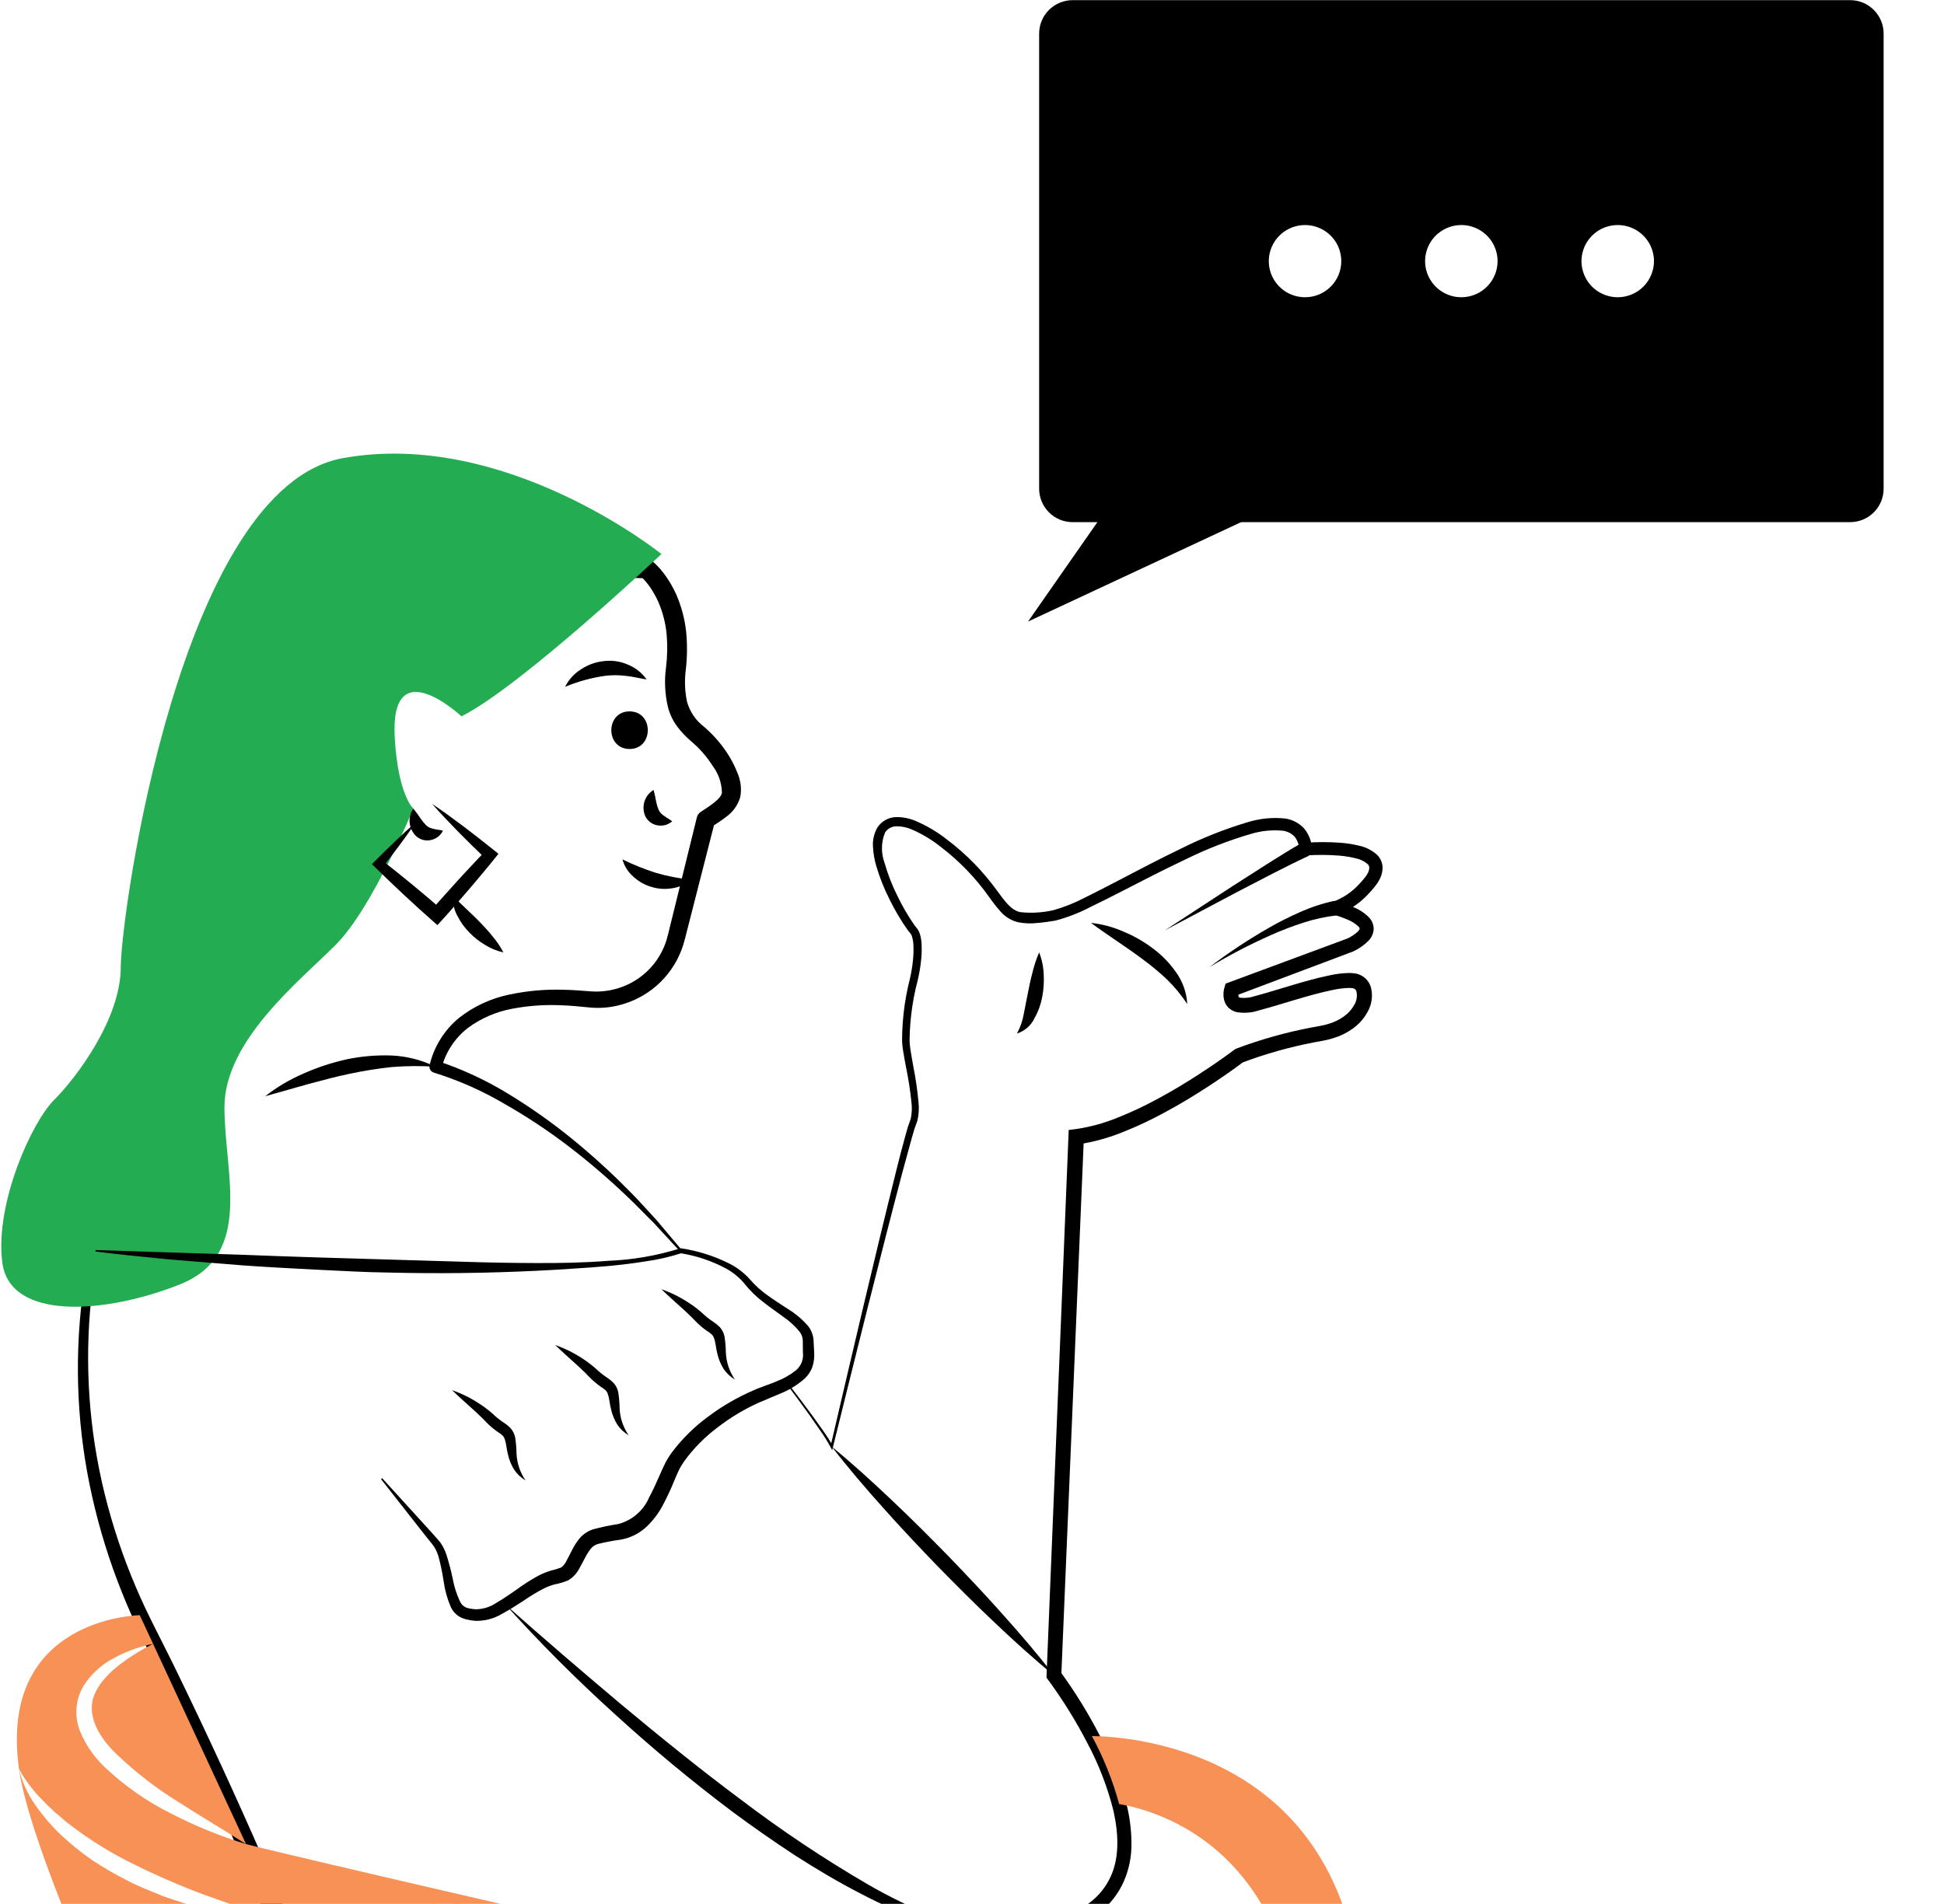 <svg width="244" height="239" viewBox="0 0 244 239" fill="none" xmlns="http://www.w3.org/2000/svg">
<g clip-path="url(#clip0_1_409)">
<path d="M85.365 157.111L82.071 153.535C80.913 152.401 79.806 151.219 78.623 150.115C76.285 147.883 73.825 145.782 71.255 143.819C68.691 141.868 65.997 140.092 63.193 138.502C60.444 136.894 57.521 135.605 54.478 134.66L54.468 134.657C54.274 134.601 54.109 134.473 54.007 134.299C53.904 134.125 53.873 133.919 53.919 133.723C54.468 131.392 55.768 129.305 57.619 127.779C59.471 126.325 61.639 125.323 63.949 124.851C66.19 124.377 68.48 124.176 70.77 124.254C71.886 124.26 73.081 124.386 74.127 124.45C75.122 124.527 76.123 124.442 77.089 124.196C78.539 123.84 79.88 123.136 80.995 122.146C82.109 121.156 82.964 119.909 83.484 118.515C83.818 117.638 84.026 116.509 84.307 115.447L87.467 102.61C87.536 102.33 87.709 102.086 87.95 101.927C89.224 101.096 90.504 100.253 90.61 99.523C90.591 98.312 90.189 97.137 89.462 96.166C88.715 94.984 87.787 93.925 86.712 93.028C86.079 92.483 85.505 91.873 84.999 91.208C84.46 90.478 84.066 89.651 83.84 88.773C83.457 87.159 83.372 85.49 83.589 83.846C83.768 82.428 83.794 80.996 83.669 79.573C83.53 78.196 83.182 76.848 82.636 75.575C82.356 74.954 82.025 74.357 81.645 73.791C81.29 73.261 80.875 72.773 80.407 72.338L81.124 72.6L64.394 72.067L47.667 71.419L48.576 70.815C42.431 86.27 36.19 101.678 30.183 117.178C29.484 119.137 28.498 120.975 27.649 122.871L25.012 128.521L19.815 139.852L14.632 151.19C12.898 154.924 11.82 158.927 11.447 163.024C10.589 171.227 11.16 179.515 13.134 187.524C14.119 191.514 15.424 195.418 17.037 199.199C17.831 201.098 18.728 202.928 19.663 204.78C20.594 206.643 21.549 208.494 22.445 210.374C29.728 225.362 36.393 240.621 42.442 256.151C42.48 256.249 42.506 256.351 42.519 256.455L42.521 256.481C43.763 267.255 46.532 277.8 50.745 287.8C51.797 290.277 52.887 292.814 54.111 295.152C57.794 302.208 64.06 307.582 71.612 310.161C74.098 311.03 76.684 311.586 79.308 311.819C81.88 312.001 84.729 311.959 87.452 312.02C92.952 312.089 98.452 312.181 103.951 312.296L136.947 312.946L136.963 312.946C137.251 312.952 137.525 313.07 137.725 313.276C137.926 313.481 138.037 313.757 138.036 314.044C137.992 320.072 137.917 326.045 138.211 332.029C138.489 338.011 139.034 343.985 139.816 349.931C140.609 355.876 141.588 361.797 142.753 367.695C143.923 373.589 145.283 379.448 146.717 385.291C146.726 385.326 146.72 385.364 146.702 385.395C146.683 385.426 146.653 385.449 146.617 385.458C146.582 385.467 146.544 385.462 146.513 385.444C146.481 385.426 146.458 385.396 146.448 385.361C143.041 373.795 140.353 362.029 138.4 350.133C137.474 344.169 136.783 338.165 136.361 332.136C135.913 326.11 135.854 320.044 135.831 314.044L136.919 315.141L103.917 314.963C98.417 314.944 92.916 314.898 87.417 314.825C84.641 314.768 81.984 314.831 79.067 314.639C73.31 314.182 67.764 312.28 62.944 309.111C58.125 305.941 54.19 301.608 51.506 296.514C50.188 293.993 49.085 291.497 48.017 288.921C43.783 278.642 41.034 267.817 39.85 256.769L39.929 257.098C36.986 249.364 33.845 241.671 30.625 234.029C27.414 226.379 24.049 218.797 20.532 211.283L17.865 205.663C16.966 203.786 16.073 201.862 15.306 199.909C13.739 196.008 12.49 191.988 11.569 187.887C9.719 179.686 9.297 171.229 10.322 162.885C10.597 160.803 11.002 158.739 11.535 156.707C11.803 155.691 12.108 154.683 12.464 153.689C12.833 152.706 13.252 151.744 13.72 150.804L18.98 139.5C22.464 131.955 26.057 124.454 29.289 116.803C35.253 101.294 40.983 85.693 46.81 70.138C46.877 69.959 46.998 69.804 47.157 69.696C47.316 69.588 47.505 69.531 47.698 69.534L47.719 69.534L64.457 69.813L81.191 70.206L81.227 70.207C81.478 70.213 81.719 70.305 81.909 70.468C82.567 71.044 83.149 71.702 83.638 72.426C84.107 73.11 84.516 73.833 84.861 74.587C85.52 76.088 85.945 77.68 86.122 79.309C86.275 80.893 86.261 82.488 86.078 84.069C85.902 85.423 85.956 86.798 86.24 88.134C86.6 89.373 87.35 90.465 88.379 91.248C89.614 92.311 90.676 93.558 91.529 94.944C91.958 95.653 92.323 96.399 92.619 97.174C92.993 98.091 93.094 99.096 92.911 100.069C92.624 101.048 92.021 101.905 91.195 102.508C90.516 103.041 89.861 103.442 89.24 103.854L89.723 103.172L86.451 115.982C86.155 117.045 85.972 118.097 85.524 119.285C84.867 120.998 83.801 122.525 82.417 123.734C81.034 124.943 79.375 125.797 77.585 126.223C76.401 126.511 75.177 126.595 73.964 126.472C72.806 126.374 71.801 126.243 70.705 126.211C68.572 126.092 66.431 126.232 64.332 126.627C62.283 126.996 60.349 127.835 58.683 129.077C57.067 130.35 55.917 132.118 55.41 134.108L54.852 133.171C58.008 134.212 61.032 135.617 63.863 137.356C66.661 139.063 69.34 140.959 71.879 143.03C74.407 145.097 76.818 147.3 79.103 149.631C80.26 150.778 81.328 152.011 82.435 153.202L85.578 156.933C85.602 156.96 85.613 156.996 85.611 157.032C85.608 157.068 85.591 157.102 85.564 157.126C85.536 157.15 85.501 157.162 85.464 157.161C85.428 157.159 85.394 157.143 85.369 157.116L85.365 157.111Z" fill="black"/>
<path d="M153.805 418.559C153.973 421.005 153.911 423.462 153.62 425.897C153.293 428.331 152.729 430.727 151.935 433.052C151.165 435.381 150.244 437.652 149.323 439.917C148.461 442.185 147.832 444.534 147.448 446.928C146.701 451.74 146.321 456.602 146.311 461.472C146.253 466.341 146.381 471.227 146.715 476.076L146.229 475.628L170.398 475.525L169.809 476.112L169.741 460.369L169.737 459.328L170.687 459.78C179.221 463.955 187.982 467.65 196.931 470.849C201.407 472.378 205.977 473.618 210.613 474.56C215.208 475.511 219.929 475.695 224.585 475.105C226.892 474.771 229.155 474.185 231.335 473.359C232.407 473.006 233.445 472.557 234.435 472.018C234.836 471.817 235.163 471.495 235.369 471.098C235.575 470.701 235.65 470.25 235.583 469.808C235.336 468.786 234.841 467.84 234.141 467.052C233.414 466.169 232.616 465.347 231.755 464.592C229.996 463.055 228.121 461.654 226.147 460.402L202.483 444.36L199.599 442.405L203.058 442.909C207.368 443.536 211.685 444.173 216.018 444.466C220.318 444.868 224.649 444.807 228.935 444.285C233.136 443.726 237.31 442.129 239.796 438.732L240.669 437.433C240.937 436.984 241.171 436.509 241.425 436.048C241.915 435.175 242.268 434.233 242.472 433.254C242.495 432.318 242.174 431.405 241.568 430.689C240.913 429.894 240.158 429.185 239.323 428.58C235.724 426.203 231.821 424.32 227.718 422.982C223.623 421.522 219.434 420.301 215.211 419.225C210.976 418.241 206.725 417.084 202.504 415.968L189.816 412.608L189.336 412.481L189.547 412.035C194.936 400.663 199.948 389.102 204.78 377.478C209.598 365.846 214.163 354.106 218.24 342.198C222.432 330.334 225.921 318.236 228.691 305.965C230.072 299.845 230.945 293.622 231.302 287.359C231.478 284.248 231.31 281.127 230.802 278.053C230.369 275 229.09 272.129 227.108 269.761C225.081 267.412 222.675 265.416 219.989 263.855C217.295 262.272 214.472 260.919 211.549 259.809C205.655 257.63 199.583 255.966 193.4 254.836C180.992 252.616 168.435 251.329 155.834 250.986C152.684 250.87 149.532 250.805 146.38 250.774L141.652 250.759C140.07 250.733 138.536 250.86 136.82 250.686C134.724 250.446 132.711 249.735 130.931 248.607C129.151 247.479 127.651 245.963 126.545 244.174C126.426 244 126.329 243.814 126.228 243.631L126.077 243.355L126.001 243.217L125.963 243.148C125.306 244.217 126.806 241.609 126.688 241.881L127.837 241.763C128.603 241.706 129.364 241.602 130.116 241.45L131.242 241.243C131.611 241.154 131.971 241.039 132.335 240.939C133.774 240.557 135.141 239.946 136.385 239.131C137.582 238.331 138.556 237.242 139.217 235.966C140.562 233.42 140.408 230.266 139.759 227.337C139.013 224.353 137.901 221.473 136.448 218.76C135.022 216.009 133.384 213.373 131.549 210.875L131.349 210.603L131.362 210.281L134.105 142.673L134.138 141.852L134.967 141.752C136.788 141.49 138.569 141.005 140.271 140.308C142.021 139.614 143.726 138.811 145.376 137.904C147.044 137.012 148.671 136.031 150.268 135.003C151.86 133.976 153.446 132.895 154.942 131.771L155.058 131.684L155.17 131.641C158.22 130.493 161.363 129.608 164.565 128.997C164.957 128.924 165.388 128.857 165.748 128.78C166.102 128.717 166.452 128.63 166.795 128.52C167.464 128.322 168.095 128.014 168.663 127.61C169.206 127.235 169.653 126.74 169.969 126.163C170.266 125.68 170.373 125.105 170.27 124.549C170.26 124.466 170.231 124.387 170.186 124.316C170.142 124.246 170.082 124.186 170.012 124.14C169.977 124.079 169.868 124.104 169.795 124.055C169.648 124.051 169.524 124.02 169.359 124.022C168.627 124.041 167.899 124.133 167.186 124.296C165.677 124.607 164.154 125.043 162.631 125.493C161.102 125.942 159.586 126.426 158 126.845C157.08 127.153 156.096 127.221 155.142 127.043C154.812 126.945 154.507 126.78 154.247 126.557C153.981 126.308 153.784 125.995 153.676 125.648C153.511 125.074 153.523 124.464 153.711 123.897L153.826 123.485L154.268 123.321L169.156 117.804L169.071 117.841C169.581 117.612 170.049 117.3 170.456 116.918C170.554 116.832 170.625 116.719 170.658 116.593C170.665 116.569 170.657 116.479 170.512 116.32C170.116 115.946 169.652 115.651 169.145 115.45C168.58 115.202 167.997 114.997 167.401 114.836L164.607 114.085L167.338 113.19C168.567 112.736 169.669 111.996 170.553 111.032C170.787 110.791 171.011 110.54 171.22 110.281L171.519 109.892C171.576 109.815 171.64 109.664 171.706 109.555C171.806 109.355 171.861 109.135 171.866 108.912C171.854 108.745 171.781 108.589 171.66 108.473C171.225 108.105 170.703 107.855 170.143 107.744C169.487 107.583 168.818 107.473 168.144 107.416C166.752 107.301 165.352 107.292 163.958 107.388L163.232 107.435L163.096 106.667C163.061 106.084 162.858 105.524 162.512 105.053C162.126 104.64 161.61 104.37 161.049 104.289C159.675 104.154 158.287 104.294 156.968 104.7C154.153 105.526 151.414 106.594 148.784 107.892C146.108 109.156 143.469 110.521 140.819 111.883C139.492 112.563 138.162 113.242 136.807 113.891C135.431 114.607 133.981 115.17 132.481 115.568C131.719 115.698 130.982 115.804 130.203 115.868C129.394 115.962 128.575 115.931 127.775 115.775C126.923 115.56 126.157 115.091 125.579 114.431C125.072 113.853 124.597 113.247 124.157 112.616C122.471 110.233 120.433 108.117 118.112 106.34C116.992 105.444 115.758 104.7 114.441 104.127C113.833 103.864 113.177 103.728 112.513 103.728C112.23 103.731 111.952 103.804 111.703 103.939C111.455 104.075 111.243 104.269 111.087 104.505C110.582 105.746 110.567 107.132 111.045 108.384C111.442 109.779 111.969 111.134 112.62 112.432C113.247 113.741 113.979 114.999 114.809 116.192L115.173 116.642C115.306 116.84 115.406 117.058 115.472 117.287C115.587 117.683 115.654 118.092 115.671 118.504C115.709 119.276 115.678 120.049 115.58 120.816C115.492 121.573 115.36 122.325 115.185 123.067C114.998 123.805 114.832 124.49 114.698 125.215C114.428 126.653 114.259 128.108 114.192 129.569L114.164 130.662C114.177 131.011 114.21 131.358 114.264 131.702C114.368 132.421 114.505 133.15 114.636 133.881C114.928 135.353 115.144 136.84 115.284 138.334C115.375 139.128 115.326 139.931 115.139 140.708L114.765 141.753L114.456 142.814L113.283 147.101C110.261 158.582 107.408 170.117 104.552 181.646L104.45 182.058L104.251 181.672C103.867 180.97 103.445 180.29 102.988 179.633L101.6 177.642C100.658 176.325 99.692 175.024 98.718 173.729L98.866 173.617C99.859 174.899 100.842 176.188 101.804 177.495L103.223 179.473C103.702 180.14 104.143 180.832 104.544 181.548L104.243 181.573C106.943 170.003 109.637 158.436 112.507 146.901C112.869 145.459 113.234 144.02 113.636 142.581L113.943 141.501L114.311 140.446C114.456 139.773 114.486 139.081 114.401 138.398C114.253 136.937 114.03 135.484 113.734 134.046C113.597 133.316 113.455 132.587 113.34 131.836C113.277 131.448 113.237 131.056 113.223 130.662L113.243 129.53C113.301 128.023 113.464 126.522 113.732 125.038C113.861 124.302 114.041 123.542 114.213 122.84C114.374 122.135 114.494 121.422 114.572 120.703C114.658 119.996 114.681 119.282 114.643 118.571C114.628 118.241 114.573 117.914 114.481 117.597C114.377 117.261 114.315 117.234 113.975 116.822C113.095 115.582 112.317 114.272 111.651 112.906C110.959 111.55 110.397 110.132 109.971 108.672C109.752 107.918 109.619 107.142 109.575 106.358C109.502 105.497 109.694 104.635 110.126 103.887C110.379 103.499 110.722 103.177 111.126 102.948C111.53 102.72 111.983 102.591 112.447 102.574C113.279 102.558 114.104 102.716 114.871 103.037C116.295 103.639 117.633 104.429 118.847 105.384C121.275 107.215 123.411 109.401 125.185 111.867C126.081 113.058 126.886 114.283 128.07 114.508C129.465 114.657 130.875 114.572 132.242 114.256C133.617 113.865 134.947 113.33 136.21 112.662C137.536 112.015 138.853 111.331 140.172 110.642C142.808 109.264 145.451 107.872 148.152 106.572C150.856 105.214 153.674 104.094 156.574 103.225C158.108 102.746 159.724 102.585 161.322 102.754C162.245 102.894 163.09 103.346 163.717 104.035C164.282 104.75 164.619 105.616 164.687 106.523L163.825 105.802C165.311 105.688 166.802 105.687 168.288 105.8C169.053 105.859 169.812 105.979 170.557 106.159C171.419 106.334 172.217 106.74 172.864 107.334C173.255 107.733 173.491 108.256 173.531 108.812C173.547 109.31 173.443 109.804 173.228 110.253C173.128 110.461 173.015 110.663 172.891 110.858C172.773 111.024 172.656 111.177 172.535 111.328C172.295 111.631 172.041 111.919 171.775 112.197C170.707 113.369 169.372 114.268 167.882 114.818L167.819 113.171C168.513 113.351 169.193 113.584 169.85 113.869C170.587 114.16 171.257 114.598 171.818 115.157C172.013 115.358 172.167 115.595 172.269 115.856C172.372 116.117 172.422 116.395 172.415 116.675C172.373 117.212 172.142 117.718 171.762 118.102C171.214 118.652 170.573 119.101 169.867 119.428L169.834 119.445L169.781 119.465L154.923 125.061L155.48 124.485C155.422 124.681 155.413 124.888 155.456 125.088C155.5 125.196 155.478 125.182 155.66 125.254C156.29 125.322 156.926 125.249 157.525 125.042C159.028 124.644 160.558 124.154 162.095 123.701C163.636 123.245 165.187 122.795 166.809 122.458C167.655 122.265 168.518 122.16 169.385 122.143C169.639 122.152 169.891 122.173 170.143 122.208C170.458 122.268 170.759 122.387 171.031 122.557C171.569 122.901 171.951 123.441 172.095 124.062C172.328 125.079 172.165 126.146 171.64 127.049C171.19 127.877 170.554 128.591 169.781 129.134C169.048 129.66 168.233 130.061 167.369 130.322C166.951 130.456 166.525 130.563 166.093 130.641L164.918 130.857C161.838 131.45 158.814 132.304 155.88 133.41L156.108 133.281C154.535 134.466 152.945 135.551 151.311 136.61C149.679 137.662 148.014 138.669 146.295 139.592C144.577 140.538 142.801 141.376 140.978 142.101C139.119 142.863 137.172 143.392 135.181 143.674L136.044 142.753L133.208 210.357L133.022 209.764C134.913 212.352 136.599 215.083 138.065 217.932C139.579 220.785 140.734 223.813 141.503 226.947C141.87 228.557 142.04 230.205 142.01 231.856C141.974 233.564 141.553 235.242 140.779 236.766C139.981 238.297 138.809 239.602 137.37 240.562C135.971 241.477 134.433 242.163 132.815 242.592C132.418 242.7 132.023 242.822 131.625 242.916L130.421 243.135C129.624 243.293 128.819 243.401 128.008 243.459L126.8 243.578C126.608 243.842 128.099 241.259 127.488 242.383L127.521 242.444L127.588 242.565L127.72 242.807C127.804 242.971 127.896 243.131 127.996 243.285C128.964 244.862 130.279 246.2 131.841 247.197C133.403 248.195 135.172 248.827 137.014 249.046C138.443 249.209 140.077 249.108 141.652 249.141L146.4 249.189C149.566 249.242 152.73 249.328 155.893 249.467C168.563 249.9 181.182 251.282 193.644 253.601C199.888 254.788 206.017 256.514 211.961 258.759C214.936 259.913 217.808 261.315 220.547 262.95C223.318 264.591 225.797 266.677 227.884 269.125C229.96 271.633 231.297 274.665 231.746 277.885C232.252 281.029 232.409 284.219 232.214 287.397C231.825 293.708 230.915 299.975 229.494 306.137C226.658 318.423 223.101 330.533 218.842 342.404C210.449 366.171 200.826 389.481 190.293 412.386L190.024 411.813L202.73 415.054C206.976 416.135 211.174 417.238 215.468 418.196C219.729 419.24 223.957 420.428 228.113 421.87C230.19 422.593 232.248 423.382 234.264 424.289C236.312 425.174 238.266 426.262 240.095 427.538C241.036 428.207 241.886 428.996 242.623 429.883C243.436 430.852 243.864 432.084 243.828 433.346C243.819 433.668 243.761 433.987 243.654 434.291C243.584 434.58 243.483 434.86 243.353 435.128C243.124 435.638 242.93 436.159 242.67 436.659C242.403 437.156 242.157 437.662 241.872 438.15L240.932 439.576C239.559 441.431 237.743 442.916 235.648 443.896C233.6 444.858 231.413 445.498 229.168 445.793C224.768 446.346 220.32 446.423 215.904 446.024C211.504 445.738 207.156 445.109 202.81 444.489L203.386 443.038L227.042 459.012C229.087 460.318 231.027 461.779 232.847 463.382C233.773 464.2 234.631 465.092 235.411 466.049C236.288 467.057 236.895 468.269 237.174 469.573C237.302 470.331 237.173 471.11 236.809 471.788C236.629 472.118 236.406 472.423 236.144 472.693C235.888 472.933 235.612 473.15 235.318 473.342C234.223 473.952 233.071 474.453 231.878 474.841C229.595 475.696 227.225 476.3 224.81 476.642C222.396 476.972 219.957 477.072 217.525 476.943C216.32 476.83 215.112 476.738 213.911 476.602L210.336 476.038C205.631 475.066 200.995 473.792 196.456 472.223C187.458 468.99 178.661 465.228 170.11 460.957L171.056 460.369L170.989 476.112L170.986 476.703L170.398 476.7L146.229 476.597L145.77 476.595L145.744 476.148C145.455 471.247 145.347 466.355 145.488 461.455C145.57 456.55 146.024 451.658 146.847 446.821C147.273 444.393 147.947 442.016 148.857 439.724C149.81 437.476 150.76 435.226 151.558 432.925C152.378 430.632 152.971 428.266 153.33 425.858C153.654 423.443 153.751 421.003 153.62 418.569L153.805 418.559ZM33.284 137.619C34.766 136.46 36.393 135.498 38.125 134.758C39.851 133.992 41.65 133.4 43.495 132.99C45.36 132.597 47.267 132.434 49.172 132.505C51.08 132.594 52.95 133.074 54.664 133.915C52.843 133.795 51.015 133.807 49.196 133.951C47.412 134.143 45.639 134.427 43.884 134.8C42.121 135.163 40.377 135.64 38.616 136.112L33.284 137.619Z" fill="black"/>
<path d="M146.229 116.782L154.773 111.199L159.076 108.445C160.524 107.537 161.953 106.632 163.475 105.766L164.307 107.423C162.802 108.106 161.278 108.885 159.768 109.651L155.243 111.998L146.229 116.782ZM151.806 121.413C154.149 119.632 156.604 118.004 159.156 116.537C160.445 115.793 161.772 115.12 163.134 114.519C164.528 113.894 165.984 113.414 167.478 113.087L167.741 114.921C166.342 115.079 164.963 115.38 163.626 115.819C162.249 116.261 160.896 116.776 159.575 117.364C156.901 118.546 154.306 119.899 151.806 121.413ZM136.933 115.856C138.328 116.007 139.691 116.371 140.975 116.936C142.277 117.469 143.505 118.165 144.629 119.008C145.787 119.849 146.794 120.878 147.609 122.052C148.449 123.222 148.938 124.607 149.017 126.043C148.287 124.934 147.44 123.905 146.492 122.974C145.55 122.087 144.555 121.257 143.513 120.489C141.43 118.907 139.184 117.524 136.933 115.856ZM130.426 119.56C130.773 120.446 130.967 121.383 131 122.333C131.055 123.268 130.994 124.206 130.817 125.126C130.646 126.073 130.317 126.985 129.845 127.825C129.63 128.28 129.324 128.686 128.943 129.017C128.563 129.348 128.118 129.597 127.637 129.748C128.06 128.981 128.351 128.149 128.498 127.286L128.993 124.774C129.157 123.924 129.33 123.066 129.561 122.2C129.773 121.297 130.062 120.414 130.426 119.56Z" fill="black"/>
<path d="M57.918 89.925C65.354 86.22 83.017 69.55 83.017 69.55C83.017 69.55 63.495 53.807 43.044 57.511C22.593 61.215 15.157 114.93 15.157 121.413C15.157 127.895 9.579 135.304 6.79 138.083C4.002 140.861 -0.646 151.048 0.283 158.457C1.213 165.866 13.298 164.94 22.593 161.235C31.889 157.531 28.171 147.344 28.171 139.009C28.171 130.674 37.467 123.265 42.115 118.634C46.763 114.004 51.875 101.501 51.875 101.501C51.875 101.501 49.988 99.876 49.551 92.703C48.866 81.457 57.918 89.925 57.918 89.925Z" fill="#23AC52"/>
<path d="M51.875 101.501C52.202 101.904 52.509 102.323 52.794 102.756C52.99 103.047 53.212 103.319 53.457 103.571C53.642 103.765 53.877 103.906 54.136 103.978C54.342 104.042 54.553 104.093 54.767 104.129C55.045 104.162 55.321 104.212 55.594 104.28C55.461 104.557 55.27 104.802 55.033 104.999C54.796 105.196 54.52 105.34 54.222 105.421C53.866 105.527 53.488 105.536 53.127 105.446C52.767 105.356 52.438 105.171 52.174 104.91C51.737 104.464 51.469 103.88 51.415 103.259C51.36 102.638 51.523 102.017 51.875 101.501Z" fill="black"/>
<path d="M54.237 100.918C55.594 101.818 56.89 102.787 58.189 103.754C59.478 104.731 60.751 105.726 62.008 106.739L62.557 107.182L62.075 107.793C61.554 108.455 61.006 109.092 60.47 109.74C59.927 110.382 59.402 111.039 58.845 111.669C57.739 112.935 56.656 114.222 55.52 115.461L54.901 116.136L54.228 115.543C51.807 113.41 49.458 111.197 47.147 108.94L46.677 108.481L47.091 108.068C48.746 106.417 50.419 104.784 52.189 103.235C50.871 105.18 49.456 107.041 48.022 108.884L47.967 108.012C50.506 110.011 53.007 112.052 55.437 114.174L54.146 114.256C55.236 112.976 56.38 111.743 57.5 110.489C58.057 109.86 58.645 109.257 59.216 108.639C59.793 108.028 60.358 107.405 60.95 106.807L61.017 107.86C59.849 106.747 58.697 105.615 57.561 104.464C56.434 103.303 55.305 102.144 54.237 100.918ZM79.019 94.026C82.068 94.026 82.073 89.306 79.019 89.306C75.971 89.306 75.966 94.026 79.019 94.026ZM70.932 86.22C71.377 85.32 72.065 84.561 72.919 84.028C73.777 83.457 74.762 83.102 75.789 82.993C76.826 82.865 77.879 83.02 78.834 83.444C79.77 83.827 80.576 84.469 81.157 85.294C80.153 85.138 79.305 84.906 78.449 84.837C77.632 84.741 76.807 84.74 75.99 84.834C74.252 85.078 72.551 85.544 70.932 86.22ZM82.031 99.167C82.198 99.763 82.281 100.247 82.365 100.672C82.428 101.003 82.527 101.327 82.659 101.637C82.763 101.885 82.93 102.1 83.145 102.262C83.275 102.395 83.484 102.49 83.675 102.645C83.919 102.783 84.153 102.938 84.374 103.109C84.139 103.296 83.875 103.445 83.594 103.551C83.297 103.635 82.988 103.663 82.681 103.632C82.314 103.599 81.963 103.47 81.663 103.257C81.363 103.044 81.125 102.755 80.975 102.42C80.73 101.842 80.702 101.195 80.896 100.598C81.09 100.001 81.493 99.493 82.031 99.167ZM11.999 156.925L30.412 157.52C36.544 157.766 42.677 157.946 48.806 158.12L57.999 158.391C61.063 158.494 64.128 158.55 67.193 158.559C70.257 158.576 73.324 158.519 76.376 158.277C79.419 158.156 82.434 157.636 85.341 156.728L85.423 156.699L85.495 156.711C87.594 157.023 89.63 157.667 91.526 158.618C92.502 159.108 93.377 159.775 94.107 160.586C94.759 161.347 95.503 162.024 96.323 162.603C97.142 163.202 98.016 163.743 98.89 164.324C99.836 164.9 100.687 165.616 101.415 166.448C101.824 166.962 102.067 167.587 102.113 168.241L102.191 169.795C102.23 170.399 102.156 171.006 101.972 171.583C101.753 172.183 101.388 172.718 100.909 173.142C100.057 173.875 99.093 174.467 98.053 174.896L95.19 176.106C93.359 176.937 91.632 177.978 90.044 179.208C88.46 180.4 87.06 181.818 85.892 183.417C85.623 183.796 85.385 184.197 85.183 184.616C84.978 185.048 84.78 185.529 84.579 186.003C84.178 186.992 83.727 187.959 83.225 188.901C82.698 189.916 82.008 190.838 81.183 191.632C80.289 192.483 79.163 193.054 77.947 193.275C76.969 193.407 75.998 193.591 75.04 193.828C74.706 193.927 74.409 194.121 74.183 194.386C73.902 194.741 73.658 195.122 73.453 195.525C73.218 195.95 72.996 196.413 72.7 196.923C72.384 197.537 71.9 198.048 71.302 198.398C70.763 198.623 70.201 198.79 69.625 198.897C69.174 199.018 68.736 199.182 68.316 199.386C67.427 199.84 66.57 200.355 65.751 200.926C64.874 201.494 63.996 202.067 63.033 202.584C62.021 203.198 60.852 203.508 59.668 203.476C59.374 203.455 59.083 203.412 58.795 203.35C58.491 203.296 58.195 203.206 57.913 203.082C57.293 202.79 56.805 202.28 56.543 201.649C56.117 200.639 55.826 199.578 55.681 198.492C55.527 197.488 55.323 196.493 55.068 195.51C54.948 195.055 54.763 194.62 54.519 194.217C54.306 193.888 53.902 193.429 53.6 193.04L51.669 190.588L47.825 185.687L47.969 185.57L52.154 190.164L54.238 192.459C54.592 192.871 54.901 193.17 55.294 193.681C55.616 194.147 55.867 194.657 56.041 195.196C56.36 196.202 56.626 197.223 56.838 198.256C57.016 199.217 57.316 200.15 57.733 201.034C57.874 201.367 58.135 201.637 58.465 201.79C58.66 201.868 58.865 201.922 59.074 201.949C59.295 201.99 59.519 202.016 59.743 202.025C60.649 202.01 61.531 201.733 62.282 201.227C63.133 200.736 63.979 200.15 64.825 199.563C65.689 198.921 66.597 198.34 67.542 197.824C68.049 197.558 68.579 197.341 69.127 197.176C69.569 197.078 70.002 196.946 70.423 196.78C70.708 196.574 70.935 196.298 71.081 195.979C71.301 195.591 71.523 195.117 71.78 194.631C72.04 194.108 72.353 193.612 72.715 193.153C73.161 192.621 73.746 192.222 74.405 191.999C75.456 191.71 76.523 191.485 77.602 191.325C78.465 191.096 79.264 190.673 79.938 190.088C80.612 189.503 81.143 188.773 81.489 187.952C81.96 187.099 82.359 186.176 82.78 185.232C82.991 184.757 83.195 184.283 83.441 183.784C83.697 183.274 83.996 182.786 84.333 182.326C85.639 180.592 87.197 179.062 88.956 177.785C90.673 176.502 92.535 175.423 94.504 174.57C94.989 174.341 95.501 174.173 95.999 173.976C96.47 173.793 96.956 173.637 97.409 173.434C98.302 173.099 99.139 172.628 99.887 172.037C100.21 171.77 100.461 171.427 100.617 171.039C100.772 170.65 100.828 170.229 100.778 169.814L100.76 168.266C100.742 167.882 100.609 167.511 100.38 167.201C99.766 166.45 99.044 165.793 98.237 165.252C97.41 164.647 96.548 164.051 95.717 163.391C94.866 162.736 94.099 161.979 93.433 161.137C92.8 160.379 92.031 159.745 91.165 159.268C89.371 158.299 87.425 157.642 85.409 157.324L85.563 157.307C84.083 157.788 82.563 158.137 81.021 158.351C79.496 158.598 77.964 158.776 76.431 158.927C74.897 159.065 73.361 159.178 71.825 159.267C70.289 159.371 68.753 159.469 67.215 159.536C61.066 159.831 54.915 159.904 48.761 159.753C45.686 159.716 42.616 159.524 39.546 159.383C36.477 159.22 33.407 159.07 30.342 158.842L21.153 158.095C18.095 157.787 15.035 157.502 11.985 157.11L11.999 156.925Z" fill="black"/>
<path d="M56.74 174.516C57.975 174.947 59.151 175.534 60.238 176.261C60.794 176.623 61.323 177.024 61.82 177.463C62.255 177.881 62.726 178.26 63.229 178.594C63.54 178.795 63.828 179.029 64.088 179.292C64.372 179.616 64.567 180.007 64.657 180.428C64.76 181.082 64.817 181.743 64.827 182.405C64.869 183.639 65.265 184.835 65.968 185.851C65.385 185.507 64.888 185.035 64.516 184.471C64.16 183.885 63.902 183.245 63.753 182.577C63.577 181.912 63.552 181.255 63.38 180.765C63.327 180.561 63.227 180.372 63.087 180.213C62.884 180.034 62.666 179.874 62.434 179.734C61.88 179.344 61.367 178.899 60.904 178.405C60.493 177.957 60.025 177.547 59.571 177.112C58.643 176.264 57.679 175.427 56.74 174.516ZM69.68 168.848C70.915 169.28 72.091 169.866 73.178 170.593C73.734 170.955 74.263 171.357 74.76 171.795C75.195 172.214 75.666 172.592 76.169 172.926C76.48 173.128 76.767 173.362 77.028 173.624C77.311 173.948 77.507 174.34 77.596 174.76C77.7 175.415 77.757 176.075 77.767 176.737C77.809 177.971 78.205 179.167 78.908 180.183C78.325 179.839 77.828 179.367 77.456 178.803C77.1 178.217 76.842 177.578 76.693 176.909C76.516 176.244 76.492 175.588 76.32 175.098C76.267 174.893 76.166 174.704 76.027 174.545C75.824 174.367 75.605 174.206 75.374 174.066C74.82 173.676 74.307 173.231 73.844 172.737C73.433 172.289 72.965 171.879 72.511 171.444C71.583 170.596 70.619 169.759 69.68 168.848ZM83.016 161.846C84.252 162.278 85.428 162.865 86.515 163.592C87.071 163.953 87.6 164.355 88.097 164.794C88.532 165.212 89.003 165.59 89.506 165.924C89.816 166.126 90.104 166.36 90.365 166.623C90.648 166.947 90.844 167.338 90.933 167.759C91.037 168.413 91.094 169.074 91.104 169.736C91.146 170.97 91.542 172.165 92.245 173.182C91.662 172.838 91.165 172.366 90.793 171.802C90.437 171.216 90.179 170.576 90.03 169.908C89.853 169.243 89.829 168.586 89.657 168.096C89.604 167.892 89.503 167.702 89.364 167.543C89.161 167.365 88.942 167.205 88.711 167.065C88.157 166.675 87.644 166.23 87.181 165.736C86.77 165.288 86.302 164.878 85.848 164.443C84.92 163.595 83.956 162.758 83.016 161.846ZM104.397 181.61C106.998 183.736 109.466 185.989 111.888 188.286C114.319 190.576 116.671 192.941 119.009 195.321C121.321 197.724 123.616 200.144 125.834 202.639C128.06 205.126 130.239 207.658 132.285 210.319C129.683 208.195 127.213 205.942 124.792 203.644C122.361 201.354 120.009 198.989 117.673 196.608C115.363 194.203 113.067 191.783 110.85 189.288C108.624 186.801 106.445 184.269 104.397 181.61ZM63.447 201.445C68.242 205.707 73.103 209.872 77.996 213.989C82.908 218.082 87.87 222.107 92.988 225.916C98.058 229.773 103.36 233.316 108.865 236.525C111.611 238.123 114.474 239.51 117.431 240.677C120.373 241.912 123.516 242.609 126.707 242.733C123.468 242.966 120.214 242.559 117.133 241.535C114.04 240.559 111.042 239.308 108.174 237.796C105.292 236.327 102.519 234.664 99.799 232.929C97.1 231.164 94.462 229.312 91.873 227.397C86.73 223.523 81.787 219.414 77.043 215.071C72.284 210.76 67.746 206.212 63.447 201.445ZM202.878 443.826C200.422 442.893 198.065 441.722 195.84 440.328C193.597 438.939 191.476 437.363 189.5 435.616C185.469 432.111 182.156 427.864 179.741 423.108L179.68 422.996L179.641 422.813C177.394 412.471 176.31 401.905 174.291 391.524C173.327 386.322 172.183 381.16 171.128 375.961C170.873 374.657 170.6 373.361 170.381 372.034C170.253 371.391 170.166 370.69 170.094 369.971C169.998 369.26 169.976 368.808 169.832 368.123C169.355 365.584 168.774 362.961 168.36 360.332C166.523 349.778 166.262 339.011 167.586 328.38C168.902 317.794 171.674 307.439 175.825 297.606L176.089 297.696C173.278 307.837 171.362 318.203 170.362 328.676C169.862 333.878 169.656 339.104 169.743 344.329C169.767 349.56 170.13 354.784 170.832 359.969C171.146 362.577 171.592 365.144 171.913 367.831C172.015 368.447 172.011 369.323 172.048 369.926C172.067 370.526 172.09 371.142 172.17 371.805C172.284 373.101 172.452 374.411 172.613 375.718C173.291 380.951 174.112 386.179 175.119 391.367C177.068 401.759 180.12 411.934 182.089 422.316L181.989 422.022C183.092 424.28 184.394 426.435 185.88 428.462C186.578 429.514 187.432 430.452 188.219 431.441C189.08 432.37 189.899 433.341 190.816 434.222C194.449 437.853 198.541 440.995 202.989 443.571L202.878 443.826Z" fill="black"/>
<path d="M19.216 206.369C17.725 207.104 16.31 207.983 14.993 208.995C14.357 209.476 13.77 210.016 13.239 210.61C12.722 211.163 12.294 211.793 11.971 212.478C10.67 215.158 12.379 218.07 14.651 220.234C17.008 222.485 19.595 224.485 22.37 226.199C25.16 228.001 28.038 229.682 30.883 231.505L19.216 206.369ZM163.465 285.645C150.971 267.419 153.838 255.543 79.128 242.755C79.128 242.755 38.636 233.483 30.883 231.505C27.648 230.51 24.507 229.231 21.499 227.682C18.409 226.145 15.569 224.152 13.074 221.772C11.756 220.51 10.719 218.987 10.03 217.301C9.677 216.393 9.53 215.418 9.603 214.446C9.675 213.475 9.965 212.532 10.45 211.687C11.418 210.158 12.782 208.917 14.397 208.094C15.908 207.283 17.532 206.701 19.216 206.369L17.54 202.766C17.54 202.766 -0.291 203.008 2.389 222.101C3.176 223.505 4.152 224.794 5.289 225.936C5.829 226.529 6.425 227.056 6.998 227.595C7.627 228.089 8.189 228.649 8.839 229.111C11.357 231.048 14.069 232.72 16.934 234.098C19.806 235.521 22.75 236.793 25.755 237.91C27.288 238.427 28.799 239.009 30.343 239.536C31.887 240.042 33.431 240.536 34.974 241.14C34.974 241.14 124.307 260.531 132.28 265.2C140.264 269.869 155.404 279.976 162.682 313.879H82.458C75.804 313.871 69.302 311.895 63.778 308.2C58.253 304.505 53.955 299.259 51.427 293.127C47.049 282.525 42.583 269.243 41.183 256.62L34.974 241.14C33.342 241.02 31.71 240.8 30.067 240.58C28.457 240.294 26.847 239.921 25.237 239.547C23.649 239.108 22.072 238.602 20.506 238.053C18.974 237.416 17.419 236.845 15.941 236.054C14.453 235.302 13.01 234.466 11.618 233.549C10.24 232.601 8.935 231.55 7.715 230.407C7.097 229.847 6.535 229.21 5.972 228.594C5.454 227.935 4.903 227.309 4.451 226.606C3.479 225.25 2.779 223.721 2.389 222.101C5.057 241.195 46.112 320.767 47.898 321.207C49.685 321.657 164.987 321.405 164.987 321.405C164.987 321.405 190.085 451.535 189.92 476.242H198.786C198.786 476.242 175.959 303.871 163.465 285.645Z" fill="#F79155"/>
<path d="M96.175 321.475L82.319 426.821L92.446 425.882L104.979 321.476C102.029 321.476 99.084 321.476 96.175 321.475ZM223.614 414.597L209.446 366.754C207.494 371.702 205.562 376.449 203.711 380.89L213.463 415.243L223.614 414.597ZM78.127 107.888C79.472 108.546 80.864 109.106 82.291 109.563C82.968 109.768 83.655 109.937 84.35 110.069C85.072 110.223 85.821 110.294 86.686 110.495C86.015 111.043 85.205 111.396 84.345 111.515C83.477 111.661 82.586 111.599 81.746 111.333C80.904 111.085 80.131 110.645 79.489 110.047C78.83 109.478 78.356 108.727 78.127 107.888ZM56.922 112.494C57.484 113.152 58.062 113.637 58.607 114.178C59.172 114.696 59.703 115.229 60.242 115.773C60.773 116.323 61.301 116.885 61.794 117.508C62.334 118.136 62.799 118.825 63.179 119.56C62.351 119.376 61.561 119.051 60.844 118.6C60.133 118.174 59.481 117.657 58.906 117.061C58.313 116.461 57.817 115.773 57.436 115.021C56.992 114.258 56.811 113.37 56.922 112.494ZM232.21 0.018H134.64C134.087 0.018 133.539 0.126 133.028 0.337C132.517 0.548 132.052 0.857 131.661 1.247C131.27 1.637 130.96 2.099 130.748 2.608C130.536 3.118 130.427 3.663 130.427 4.215V61.353C130.427 61.904 130.536 62.45 130.748 62.959C130.96 63.468 131.27 63.931 131.661 64.321C132.052 64.71 132.517 65.02 133.028 65.231C133.539 65.441 134.087 65.55 134.64 65.55H232.21C232.763 65.55 233.311 65.441 233.822 65.231C234.333 65.02 234.798 64.71 235.189 64.321C235.58 63.931 235.89 63.468 236.102 62.959C236.314 62.45 236.422 61.904 236.422 61.353V4.215C236.422 3.663 236.314 3.118 236.102 2.608C235.89 2.099 235.58 1.637 235.189 1.247C234.798 0.857 234.333 0.548 233.822 0.337C233.311 0.126 232.763 0.018 232.21 0.018ZM163.796 37.316C162.897 37.315 162.018 37.048 161.271 36.55C160.524 36.051 159.942 35.343 159.598 34.516C159.254 33.688 159.165 32.777 159.341 31.898C159.516 31.02 159.949 30.213 160.585 29.579C161.221 28.946 162.031 28.515 162.913 28.34C163.795 28.164 164.709 28.254 165.54 28.596C166.371 28.938 167.081 29.518 167.582 30.263C168.082 31.007 168.349 31.883 168.35 32.778C168.352 33.375 168.234 33.965 168.006 34.516C167.777 35.067 167.442 35.568 167.019 35.989C166.596 36.411 166.093 36.745 165.54 36.972C164.987 37.2 164.395 37.317 163.796 37.316ZM183.425 37.316C182.525 37.317 181.645 37.052 180.897 36.555C180.148 36.058 179.564 35.351 179.219 34.523C178.874 33.696 178.782 32.785 178.957 31.905C179.131 31.026 179.564 30.218 180.199 29.583C180.834 28.949 181.644 28.516 182.527 28.34C183.409 28.164 184.323 28.253 185.155 28.595C185.987 28.937 186.698 29.517 187.198 30.262C187.699 31.006 187.967 31.882 187.968 32.778C187.968 33.98 187.489 35.132 186.638 35.983C185.786 36.833 184.631 37.312 183.425 37.316ZM203.054 37.316C202.154 37.317 201.274 37.052 200.525 36.555C199.777 36.058 199.193 35.351 198.848 34.523C198.502 33.696 198.411 32.785 198.586 31.905C198.76 31.026 199.192 30.218 199.828 29.583C200.463 28.949 201.273 28.516 202.155 28.34C203.037 28.164 203.952 28.253 204.784 28.595C205.615 28.937 206.326 29.517 206.827 30.262C207.328 31.006 207.596 31.882 207.597 32.778C207.596 33.98 207.118 35.132 206.266 35.983C205.415 36.833 204.259 37.312 203.054 37.316Z" fill="black"/>
<path d="M140.473 226.475C139.663 223.507 138.513 220.642 137.046 217.936C141.388 217.988 168.861 219.473 170.875 251.152C168.028 250.906 165.227 250.707 162.507 250.548C158.844 231.371 145.286 227.312 140.473 226.475Z" fill="#F79155"/>
<path d="M139.571 62.924L129.031 78.03L159.707 63.715L139.571 62.924Z" fill="black"/>
</g>
<defs>
<clipPath id="clip0_1_409">
<rect width="244" height="477" fill="white"/>
</clipPath>
</defs>
</svg>
